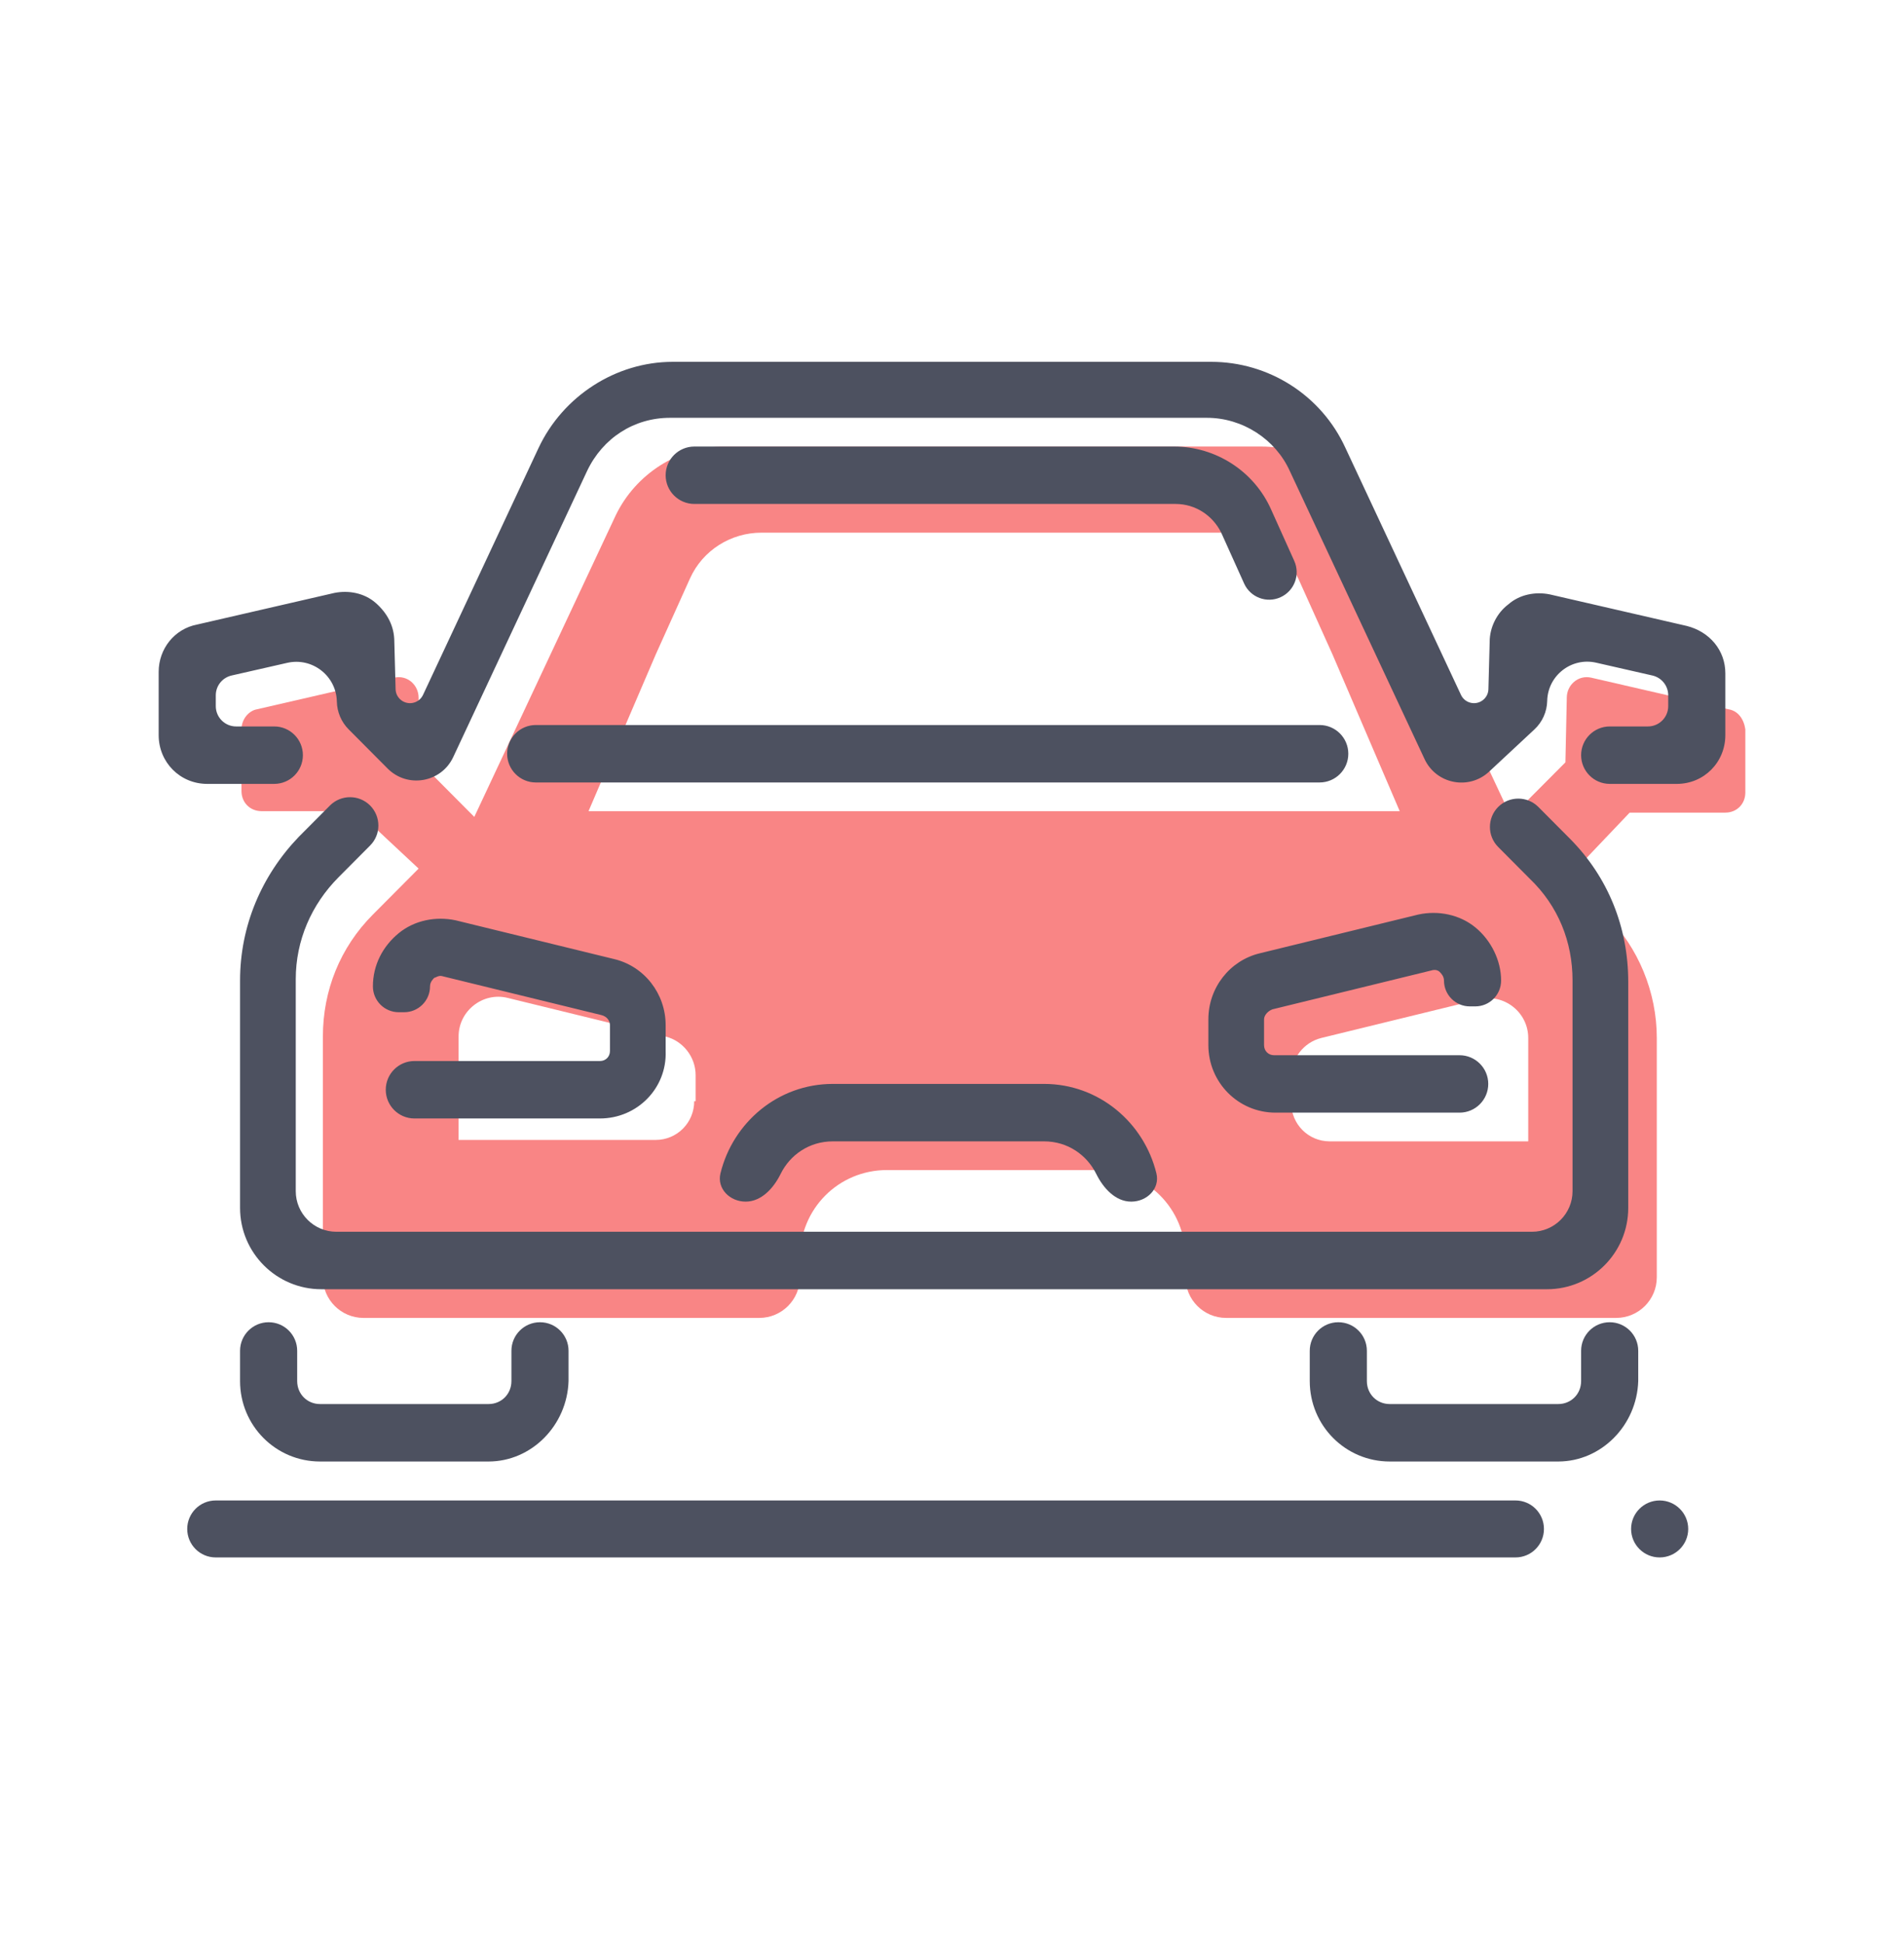 <svg width="48" height="49" viewBox="0 0 48 49" fill="none" xmlns="http://www.w3.org/2000/svg">
<g clip-path="url(#clip0)">
<path d="M43.568 17.876L40.112 17.08C39.788 17.008 39.499 17.261 39.499 17.587L39.464 19.215L38.095 20.59L34.531 12.992C34.027 11.942 32.983 11.255 31.795 11.255H24.954H18.257C17.105 11.255 16.025 11.942 15.521 12.992L11.957 20.59L10.589 19.215L10.553 17.587C10.553 17.261 10.265 17.008 9.941 17.08L6.484 17.876C6.268 17.913 6.088 18.13 6.088 18.383V19.939C6.088 20.228 6.304 20.445 6.592 20.445H9.004L10.553 21.893L9.401 23.051C8.572 23.883 8.14 24.968 8.14 26.126V32.194C8.14 32.76 8.599 33.218 9.165 33.218H19.141C19.707 33.218 20.166 32.76 20.166 32.194V31.735V31.699C20.166 30.468 21.138 29.491 22.362 29.491H27.69C28.915 29.491 29.887 30.468 29.887 31.699V31.735V32.194C29.887 32.76 30.345 33.218 30.911 33.218H40.743C41.309 33.218 41.768 32.76 41.768 32.194V26.163C41.768 25.005 41.3 23.883 40.508 23.087L39.535 22.11L41.084 20.482H43.496C43.784 20.482 44 20.265 44 19.975V18.383C43.964 18.13 43.82 17.913 43.568 17.876ZM17.501 27.755C17.501 28.297 17.069 28.732 16.529 28.732H11.561V26.126C11.561 25.475 12.173 25.005 12.785 25.149L16.781 26.126C17.213 26.235 17.537 26.633 17.537 27.103V27.755H17.501ZM14.837 20.445L16.529 16.501L17.393 14.584C17.717 13.86 18.437 13.426 19.194 13.426H30.931C31.723 13.426 32.407 13.896 32.731 14.584L33.595 16.501L35.287 20.445H14.837ZM38.527 28.768H33.523C32.983 28.768 32.551 28.334 32.551 27.791V27.139C32.551 26.669 32.875 26.271 33.307 26.163L37.303 25.186C37.915 25.041 38.527 25.511 38.527 26.163V28.768Z" fill="#F98585"/>
<path fill-rule="evenodd" clip-rule="evenodd" d="M35.914 19.134C36.209 19.764 37.032 19.923 37.541 19.449L38.684 18.384C38.883 18.198 38.999 17.939 39.005 17.667C39.019 17.027 39.615 16.561 40.239 16.703L41.657 17.026C41.89 17.079 42.056 17.286 42.056 17.525V17.798C42.056 18.081 41.826 18.31 41.544 18.31H40.583C40.184 18.31 39.86 18.634 39.86 19.034C39.86 19.434 40.184 19.758 40.583 19.758H42.272C42.956 19.758 43.496 19.215 43.496 18.527V16.971C43.496 16.392 43.1 15.922 42.524 15.777L39.068 14.981C38.708 14.909 38.311 14.981 38.023 15.235C37.735 15.452 37.555 15.814 37.555 16.175L37.523 17.37C37.521 17.463 37.483 17.551 37.418 17.616C37.24 17.795 36.938 17.743 36.831 17.514L33.919 11.291C33.307 9.952 31.975 9.12 30.535 9.12H16.961C15.521 9.12 14.189 9.988 13.577 11.291L10.665 17.514C10.558 17.743 10.256 17.795 10.078 17.616C10.013 17.551 9.975 17.463 9.973 17.37L9.941 16.175C9.941 15.777 9.761 15.452 9.473 15.198C9.185 14.945 8.788 14.873 8.428 14.945L4.972 15.741C4.396 15.85 4 16.356 4 16.935V18.527C4 19.215 4.54 19.758 5.224 19.758H6.913C7.312 19.758 7.636 19.434 7.636 19.034C7.636 18.634 7.312 18.31 6.913 18.31H5.952C5.67 18.31 5.44 18.081 5.44 17.798V17.525C5.44 17.286 5.606 17.079 5.839 17.026L7.241 16.707C7.873 16.563 8.478 17.035 8.492 17.683C8.497 17.946 8.604 18.197 8.79 18.384L9.771 19.37C10.273 19.875 11.124 19.727 11.426 19.082L14.801 11.87C15.197 11.037 15.989 10.531 16.889 10.531H30.427C31.327 10.531 32.155 11.073 32.515 11.87L35.914 19.134ZM33.267 18.274H13.508C13.109 18.274 12.785 18.598 12.785 18.998C12.785 19.398 13.109 19.722 13.508 19.722H33.267C33.667 19.722 33.991 19.398 33.991 18.998C33.991 18.598 33.667 18.274 33.267 18.274ZM12.317 36.837H8.068C6.952 36.837 6.052 35.932 6.052 34.81V34.047C6.052 33.649 6.375 33.327 6.772 33.327C7.17 33.327 7.492 33.649 7.492 34.047V34.81C7.492 35.136 7.744 35.389 8.068 35.389H12.317C12.641 35.389 12.893 35.136 12.893 34.81V34.047C12.893 33.649 13.215 33.327 13.613 33.327C14.011 33.327 14.333 33.649 14.333 34.047V34.81C14.297 35.932 13.397 36.837 12.317 36.837ZM10.448 28.191H15.125C16.061 28.191 16.817 27.431 16.781 26.49V25.839C16.781 25.043 16.241 24.355 15.485 24.174L11.489 23.197C10.985 23.089 10.445 23.197 10.049 23.523C9.653 23.849 9.401 24.319 9.401 24.862C9.401 25.221 9.692 25.513 10.052 25.513H10.189C10.549 25.513 10.841 25.221 10.841 24.862C10.841 24.753 10.913 24.681 10.949 24.645C10.96 24.645 10.974 24.638 10.992 24.63C11.032 24.61 11.09 24.583 11.165 24.608L15.161 25.585C15.305 25.622 15.377 25.73 15.377 25.839V26.49C15.377 26.635 15.269 26.743 15.125 26.743H10.448C10.049 26.743 9.725 27.067 9.725 27.467C9.725 27.867 10.049 28.191 10.448 28.191ZM8.102 32.495H36.763H38.998C40.13 32.495 41.048 31.577 41.048 30.445V24.751C41.048 23.376 40.544 22.11 39.572 21.133L38.782 20.339C38.503 20.059 38.048 20.059 37.769 20.339C37.492 20.618 37.492 21.069 37.769 21.348L38.563 22.146C39.283 22.834 39.644 23.738 39.644 24.715V30.023C39.644 30.588 39.185 31.047 38.619 31.047H8.481C7.915 31.047 7.456 30.588 7.456 30.023V24.679C7.456 23.702 7.852 22.797 8.536 22.11L9.331 21.311C9.608 21.033 9.608 20.582 9.331 20.303C9.052 20.023 8.597 20.023 8.318 20.303L7.528 21.097C6.592 22.074 6.052 23.34 6.052 24.715V30.445C6.052 31.577 6.97 32.495 8.102 32.495ZM39.283 36.837H35.035C33.919 36.837 33.019 35.932 33.019 34.81V34.047C33.019 33.649 33.341 33.327 33.739 33.327C34.137 33.327 34.459 33.649 34.459 34.047V34.81C34.459 35.136 34.711 35.389 35.035 35.389H39.283C39.608 35.389 39.86 35.136 39.86 34.81V34.047C39.86 33.649 40.182 33.327 40.58 33.327C40.977 33.327 41.3 33.649 41.3 34.047V34.81C41.264 35.932 40.364 36.837 39.283 36.837ZM30.463 26.343C30.463 27.284 31.219 28.044 32.155 28.044H36.796C37.195 28.044 37.519 27.72 37.519 27.32C37.519 26.921 37.195 26.597 36.796 26.597H32.119C31.975 26.597 31.867 26.488 31.867 26.343V25.692C31.867 25.584 31.975 25.475 32.083 25.439L36.079 24.462C36.187 24.426 36.259 24.462 36.295 24.498C36.331 24.534 36.403 24.607 36.403 24.715C36.403 25.075 36.695 25.366 37.054 25.366H37.192C37.552 25.366 37.843 25.075 37.843 24.715C37.843 24.209 37.591 23.702 37.195 23.376C36.799 23.051 36.259 22.942 35.755 23.051L31.759 24.028C31.003 24.209 30.463 24.896 30.463 25.692V26.343ZM32.285 15.052C31.936 15.213 31.522 15.058 31.364 14.707L30.787 13.426C30.571 12.992 30.139 12.702 29.635 12.702H17.505C17.105 12.702 16.781 12.378 16.781 11.979C16.781 11.579 17.105 11.255 17.505 11.255H29.599C30.643 11.255 31.615 11.87 32.047 12.847L32.628 14.137C32.785 14.484 32.632 14.893 32.285 15.052ZM41.84 37.819C42.236 37.819 42.56 38.141 42.56 38.537C42.56 38.934 42.236 39.255 41.84 39.255C41.443 39.255 41.12 38.934 41.12 38.537C41.12 38.141 41.443 37.819 41.84 37.819ZM38.206 37.819H5.438C5.041 37.819 4.72 38.141 4.72 38.537C4.72 38.934 5.041 39.255 5.438 39.255H38.206C38.602 39.255 38.923 38.934 38.923 38.537C38.923 38.141 38.602 37.819 38.206 37.819ZM28.518 30.287C28.916 30.287 29.247 29.96 29.153 29.574C28.839 28.292 27.701 27.32 26.322 27.32H20.994C19.615 27.32 18.477 28.292 18.163 29.574C18.069 29.96 18.4 30.287 18.797 30.287C19.195 30.287 19.502 29.948 19.678 29.592C19.917 29.105 20.405 28.768 20.994 28.768H26.322C26.911 28.768 27.398 29.105 27.638 29.592C27.814 29.948 28.121 30.287 28.518 30.287Z" fill="#4D5160"/>
</g>
<defs>
<clipPath id="clip0">
<rect width="40" height="31.155" fill="white" transform="translate(4 9.045)"/>
</clipPath>
</defs>
</svg>
